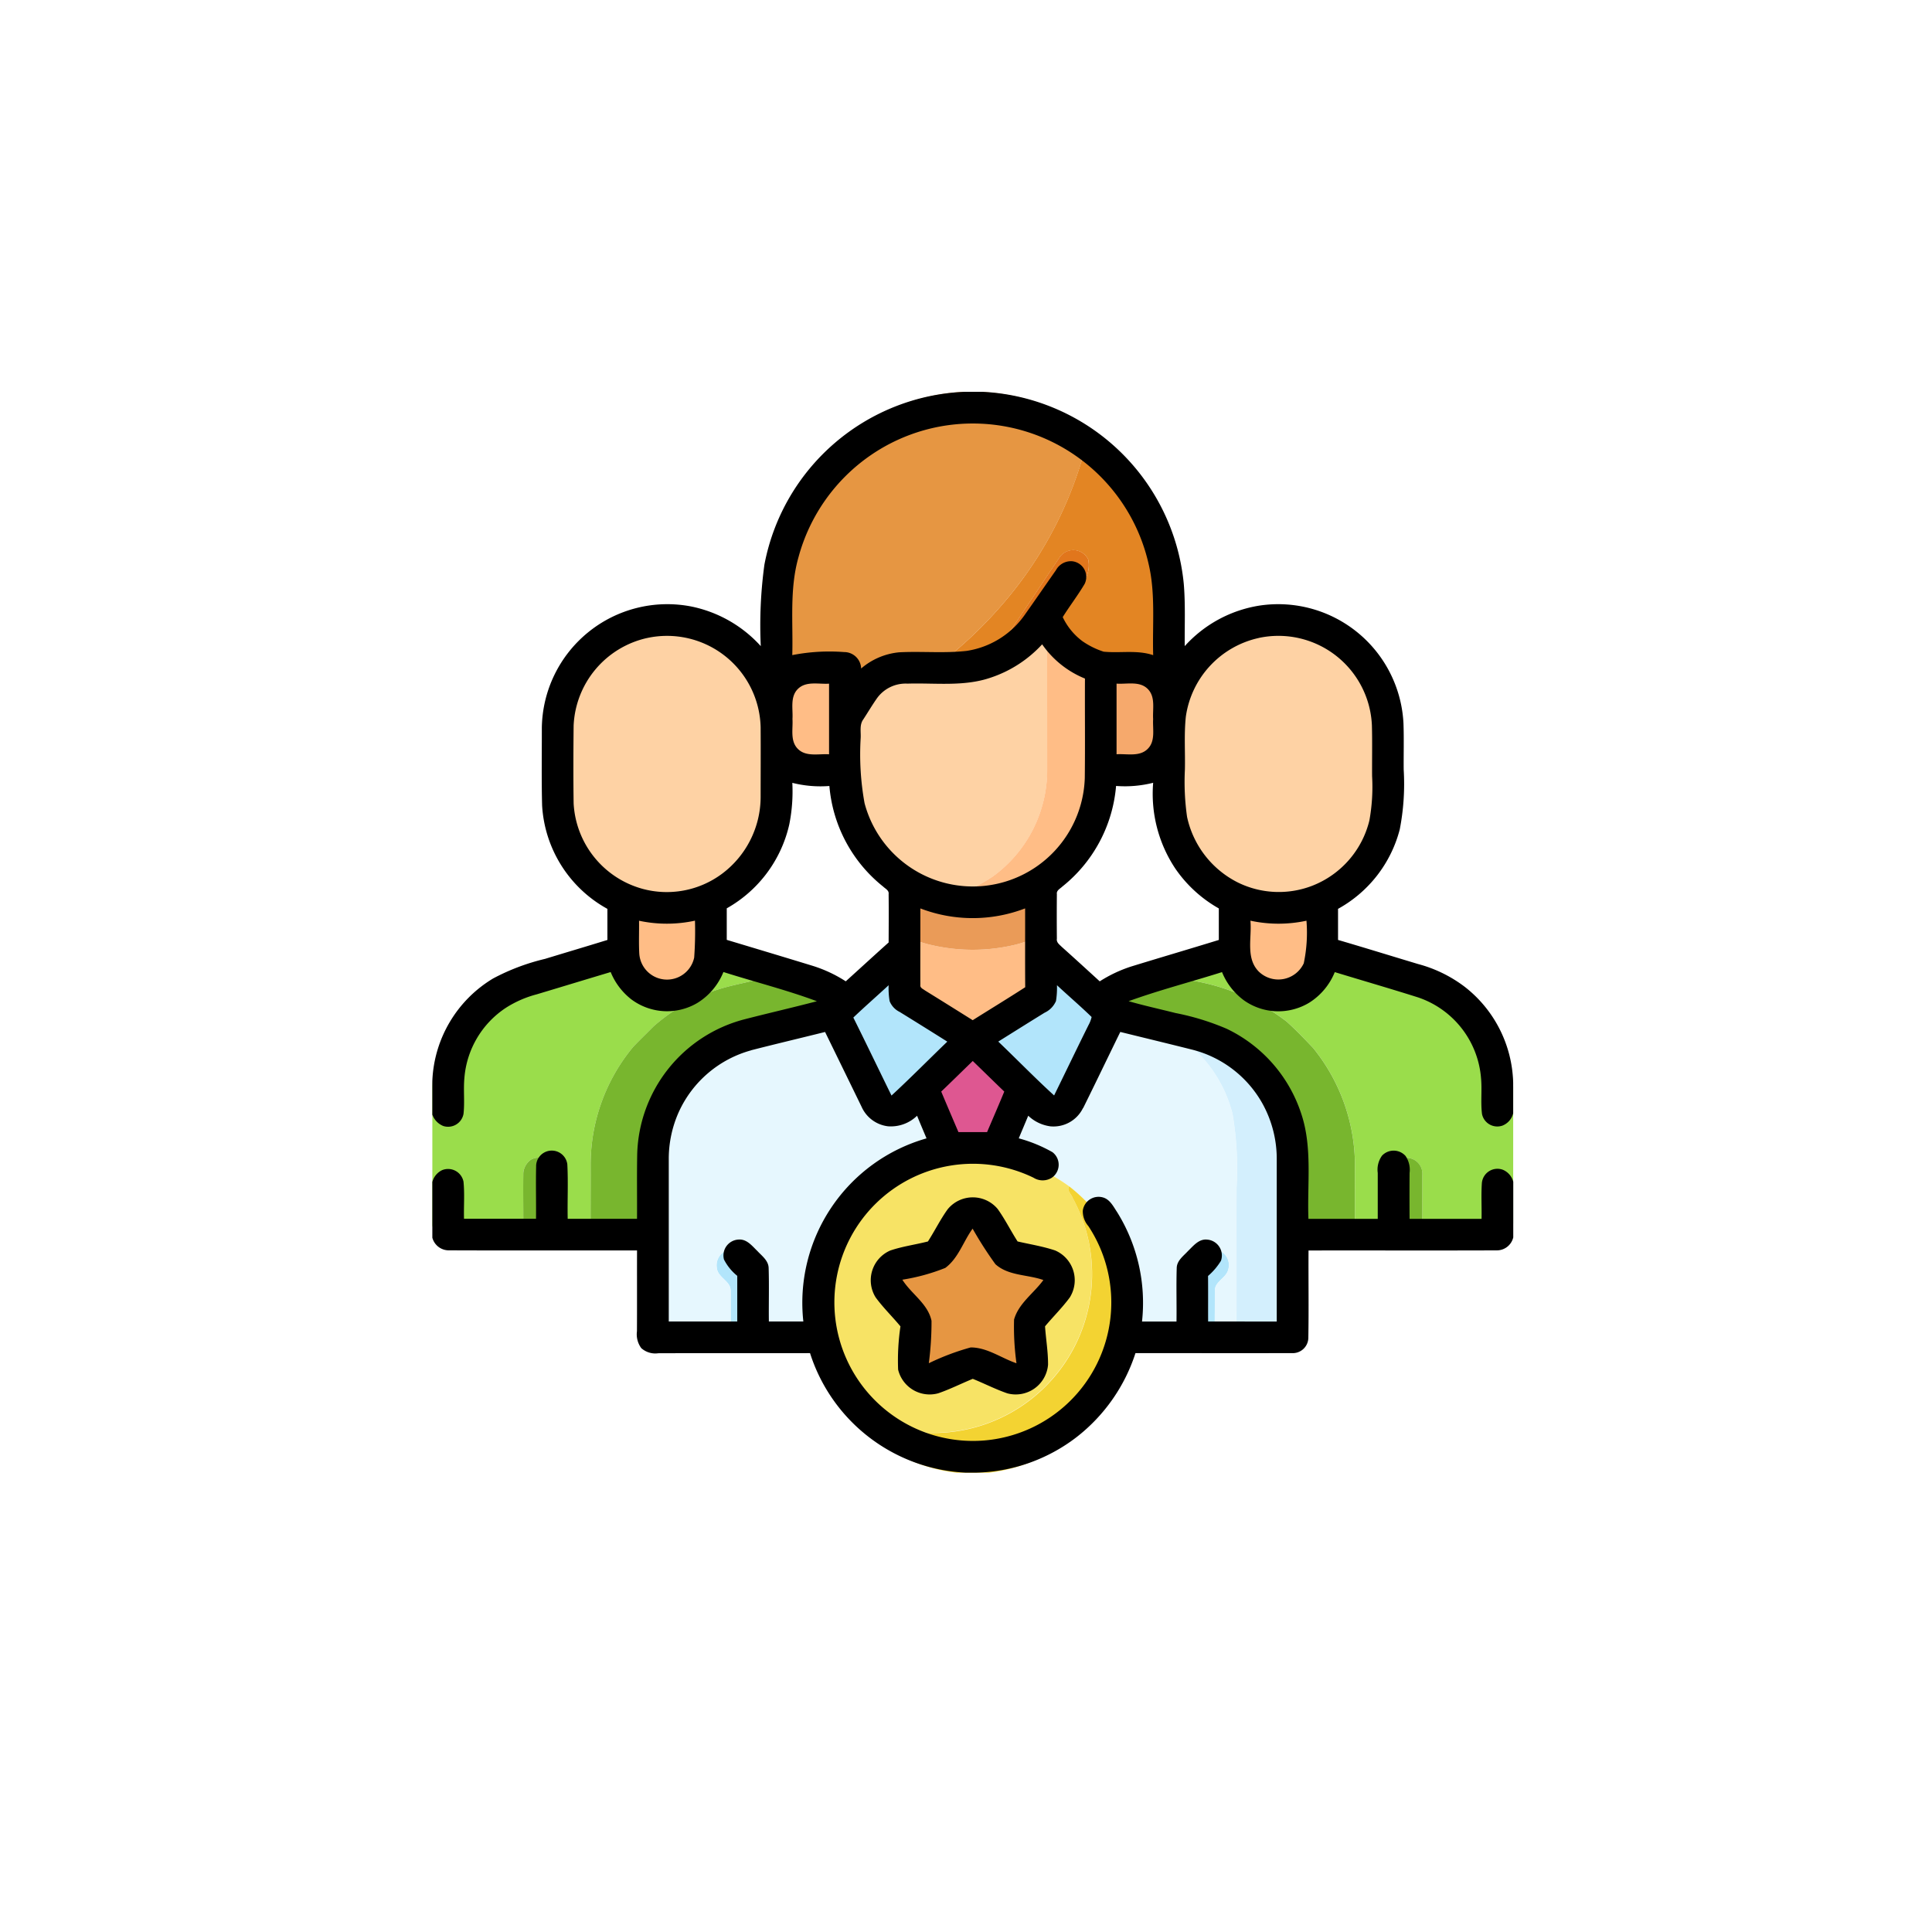 <svg xmlns="http://www.w3.org/2000/svg" xmlns:xlink="http://www.w3.org/1999/xlink" width="143" height="143" viewBox="0 0 143 143">
  <defs>
    <filter id="Ellipse_5069" x="0" y="0" width="143" height="143" filterUnits="userSpaceOnUse">
      <feOffset dy="3" input="SourceAlpha"/>
      <feGaussianBlur stdDeviation="3" result="blur"/>
      <feFlood flood-opacity="0.161"/>
      <feComposite operator="in" in2="blur"/>
      <feComposite in="SourceGraphic"/>
    </filter>
  </defs>
  <g id="t4-ic3" transform="translate(-7043 9185)">
    <g transform="matrix(1, 0, 0, 1, 7043, -9185)" filter="url(#Ellipse_5069)">
      <circle id="Ellipse_5069-2" data-name="Ellipse 5069" cx="62.5" cy="62.5" r="62.5" transform="translate(9 6)" fill="#fff"/>
    </g>
    <g id="Group_107803" data-name="Group 107803" transform="translate(2348 3180)">
      <g id="lider" transform="translate(4727 -12336)">
        <g id="_e69642ff" data-name="#e69642ff" transform="translate(25.033)">
          <path id="Path_188247" data-name="Path 188247" d="M174.6,0h.855a15.137,15.137,0,0,1,8.391,2.747,29.088,29.088,0,0,1-6.719,13.262,31.051,31.051,0,0,1-4.033,3.828c-1.078,0-2.156-.023-3.234.011a3.893,3.893,0,0,0-3.07,1.752c-.462.728-.95,1.442-1.369,2.2l-.008-.117c-.009-.962.025-1.925,0-2.886a.951.951,0,0,0-1.011-.955,12.223,12.223,0,0,0-2.139.064,2.858,2.858,0,0,0-2.045,2.019c.027-2.486-.011-4.972.019-7.458A14.988,14.988,0,0,1,174.6,0Z" transform="translate(-160.21)" fill="#e69642"/>
          <path id="Path_188248" data-name="Path 188248" d="M220.1,393.129a1.25,1.25,0,0,1,1.431.461c.452.7.845,1.441,1.289,2.15a1.372,1.372,0,0,0,.881.672c.855.2,1.723.348,2.567.6a1.268,1.268,0,0,1,.573,1.912c-.541.655-1.12,1.277-1.675,1.92a1.3,1.3,0,0,0-.344.948c.05.9.172,1.784.223,2.68a1.253,1.253,0,0,1-1.523,1.184c-.678-.219-1.317-.547-1.975-.819a1.932,1.932,0,0,0-1.392-.275c-.9.328-1.737.791-2.644,1.091a1.258,1.258,0,0,1-1.548-1.2c.059-.889.173-1.773.227-2.662a1.284,1.284,0,0,0-.344-.953c-.552-.645-1.131-1.267-1.675-1.917a1.262,1.262,0,0,1,.578-1.912c.875-.261,1.786-.384,2.666-.63a1.368,1.368,0,0,0,.786-.652c.417-.678.806-1.373,1.222-2.052A1.226,1.226,0,0,1,220.1,393.129Z" transform="translate(-205.545 -331.645)" fill="#e69642"/>
        </g>
        <g id="_e38523ff" data-name="#e38523ff" transform="translate(37.912 2.747)">
          <path id="Path_188249" data-name="Path 188249" d="M253.392,17.58a14.988,14.988,0,0,1,6.323,11.944q0,3.616,0,7.233a3.324,3.324,0,0,0-1.2-1.655,4.883,4.883,0,0,0-2.848-.434,1.02,1.02,0,0,0-1.116.642c-.131,1.1.1,2.219-.106,3.309q.019-1.739-.009-3.48c.061-.586-.623-.677-1-.9a5.478,5.478,0,0,1-2.616-2.327c.658-.881,1.217-1.83,1.852-2.727a2.088,2.088,0,0,0,.6-1.95,1.229,1.229,0,0,0-2.094-.177c-1.467,2.162-2.889,4.362-4.381,6.508.027.064.081.194.109.258a8.251,8.251,0,0,1-4.264.85,31.05,31.05,0,0,0,4.033-3.828A29.088,29.088,0,0,0,253.392,17.58Z" transform="translate(-242.64 -17.58)" fill="#e38523"/>
        </g>
        <g id="_e1761cff" data-name="#e1761cff" transform="translate(42.067 11.719)">
          <path id="Path_188250" data-name="Path 188250" d="M273.611,75.5a1.229,1.229,0,0,1,2.094.177,2.088,2.088,0,0,1-.6,1.95c-.634.9-1.194,1.845-1.852,2.727-.191-.328-.5-.82-.947-.62a4.628,4.628,0,0,0-.652.692,7.833,7.833,0,0,1-2.311,1.841c-.028-.064-.083-.194-.109-.258C270.722,79.865,272.144,77.665,273.611,75.5Z" transform="translate(-269.23 -75)" fill="#e1761c"/>
        </g>
        <g id="_fed2a4ff" data-name="#fed2a4ff" transform="translate(8.343 16.197)">
          <path id="Path_188251" data-name="Path 188251" d="M55.552,106.415a8.334,8.334,0,0,1,14.469,4.592c.009.037.028.113.036.152.123,1.108,0,2.225.033,3.337a18.591,18.591,0,0,1-.333,4.981,8.535,8.535,0,0,1-4.675,5.427,8.328,8.328,0,0,1-11.664-7.223c-.038-1.9-.012-3.8-.014-5.7A8.325,8.325,0,0,1,55.552,106.415Z" transform="translate(-53.397 -103.661)" fill="#fed2a4"/>
          <path id="Path_188252" data-name="Path 188252" d="M356.429,104.5a8.335,8.335,0,0,1,11.661,5.292,19.263,19.263,0,0,1,.306,4.873,19.507,19.507,0,0,1-.286,4.753,8.332,8.332,0,0,1-11.4,5.5,8.539,8.539,0,0,1-4.827-6.042,24.553,24.553,0,0,1-.181-4.367c.027-1.109-.066-2.223.041-3.33.009-.044.027-.13.036-.173A8.294,8.294,0,0,1,356.429,104.5Z" transform="translate(-305.085 -103.671)" fill="#fed2a4"/>
          <path id="Path_188253" data-name="Path 188253" d="M207.778,106a4.627,4.627,0,0,1,.652-.692.462.462,0,0,1,.377.57c-.009,3.65,0,7.3,0,10.952a9.733,9.733,0,0,1-4.017,7.892,13.683,13.683,0,0,1-3.47,1.664,10.429,10.429,0,0,1-3.267-1.341,9.813,9.813,0,0,1-4.433-6.962c-.178-1.8,0-3.623-.088-5.433.419-.755.906-1.469,1.369-2.2a3.893,3.893,0,0,1,3.07-1.752c1.078-.034,2.156-.011,3.234-.011a8.251,8.251,0,0,0,4.264-.85A7.833,7.833,0,0,0,207.778,106Z" transform="translate(-171.634 -105.052)" fill="#fed2a4"/>
        </g>
        <g id="_ffbd86ff" data-name="#ffbd86ff" transform="translate(13.352 16.408)">
          <path id="Path_188254" data-name="Path 188254" d="M250.482,105.06c.447-.2.756.292.947.62a5.478,5.478,0,0,0,2.616,2.327c.381.228,1.066.319,1,.9q.028,1.739.009,3.48a15.677,15.677,0,0,0-.077,2.3c-.052,1,.189,1.983.07,2.978a9.841,9.841,0,0,1-4.473,7.18,9.57,9.57,0,0,1-7.209,1.291,13.683,13.683,0,0,0,3.47-1.664,9.733,9.733,0,0,0,4.017-7.892c0-3.65-.008-7.3,0-10.952A.462.462,0,0,0,250.482,105.06Z" transform="translate(-218.695 -105.013)" fill="#ffbd86"/>
          <path id="Path_188255" data-name="Path 188255" d="M161.9,126.951a12.225,12.225,0,0,1,2.139-.064.951.951,0,0,1,1.011.955c.028.961-.006,1.923,0,2.886-.039,1.32.006,2.644-.025,3.966-.9-.006-1.809.016-2.714-.011a2.59,2.59,0,0,1-2.338-1.855c-.172-.684.061-1.411-.152-2.084-.008-.039-.027-.114-.036-.152.052-.539.047-1.081.066-1.622A2.858,2.858,0,0,1,161.9,126.951Z" transform="translate(-148.174 -123.456)" fill="#ffbd86"/>
          <path id="Path_188256" data-name="Path 188256" d="M85.45,239.626a8.366,8.366,0,0,0,6.677-.006q0,2.02,0,4.044a3.339,3.339,0,0,1-6.678-.006C85.452,242.314,85.455,240.97,85.45,239.626Z" transform="translate(-85.45 -218.588)" fill="#ffbd86"/>
          <path id="Path_188257" data-name="Path 188257" d="M383.809,239.62a8.36,8.36,0,0,0,6.68,0c-.011,1.345,0,2.692,0,4.038a3.338,3.338,0,0,1-6.677,0Q383.808,241.643,383.809,239.62Z" transform="translate(-337.189 -218.588)" fill="#ffbd86"/>
          <path id="Path_188258" data-name="Path 188258" d="M222.6,257.86c.7.186,1.37.48,2.08.638a13.5,13.5,0,0,0,6.116.037c.763-.169,1.483-.48,2.242-.666-.033,1.42.013,2.841-.033,4.261l-.025.145-.078.052,0,.094a4.175,4.175,0,0,1-.833.634c-1.263.78-2.514,1.577-3.778,2.355a.724.724,0,0,1-.85.048c-1.358-.834-2.7-1.694-4.059-2.528a3.465,3.465,0,0,1-.641-.508l0-.094-.078-.052-.027-.148C222.589,260.705,222.631,259.282,222.6,257.86Z" transform="translate(-201.17 -233.978)" fill="#ffbd86"/>
        </g>
        <g id="_f6a96cff" data-name="#f6a96cff" transform="translate(49.632 19.825)">
          <path id="Path_188259" data-name="Path 188259" d="M317.833,127.53a1.02,1.02,0,0,1,1.116-.642,4.884,4.884,0,0,1,2.848.434,3.325,3.325,0,0,1,1.2,1.655c0,.536.017,1.07.055,1.6-.009.044-.027.13-.036.173-.2.677.016,1.4-.161,2.08a2.589,2.589,0,0,1-2.33,1.853c-.9.023-1.808.011-2.712,0a9.875,9.875,0,0,1-.092,1.425c.119-1-.122-1.981-.07-2.978a15.664,15.664,0,0,1,.077-2.3C317.93,129.749,317.7,128.629,317.833,127.53Z" transform="translate(-317.643 -126.878)" fill="#f6a96c"/>
        </g>
        <g id="_ea9b58ff" data-name="#ea9b58ff" transform="translate(34.758 36.192)">
          <path id="Path_188260" data-name="Path 188260" d="M222.45,231.63a10.428,10.428,0,0,0,3.267,1.341,9.57,9.57,0,0,0,7.209-1.291c-.006,1.353.028,2.706-.017,4.058-.759.186-1.48.5-2.242.666a13.5,13.5,0,0,1-6.116-.037c-.709-.158-1.378-.452-2.08-.638C222.424,234.363,222.467,233,222.45,231.63Z" transform="translate(-222.448 -231.63)" fill="#ea9b58"/>
        </g>
        <g id="_62a4fbff" data-name="#62a4fbff" transform="translate(0 41.478)" opacity="0.9">
          <path id="Path_188261" data-name="Path 188261" d="M5.616,267.818c2.572-.808,5.164-1.55,7.736-2.358a3.339,3.339,0,0,0,6.678.006c1.794.527,3.578,1.087,5.372,1.611-1.6.616-3.358.745-4.952,1.4a13.486,13.486,0,0,0-4.092,2.494c-.491.5-1,.98-1.478,1.486a13.627,13.627,0,0,0-3.163,8.717c.016,1.959-.02,3.919.011,5.88-.881-.036-1.766-.034-2.647,0-.027-1.755.016-3.508-.02-5.261a1.19,1.19,0,0,0-1.753-.981,1.351,1.351,0,0,0-.575.981c-.023,1.752.022,3.506-.016,5.259-1.752-.052-3.506.008-5.258-.03A1.6,1.6,0,0,1,0,285.66V275.423A8.386,8.386,0,0,1,5.616,267.818Z" transform="translate(0 -265.46)" fill="#8fd937"/>
          <path id="Path_188262" data-name="Path 188262" d="M359.861,268.36a3.356,3.356,0,0,0,1.652-2.88c2.6.794,5.219,1.555,7.814,2.377a8.4,8.4,0,0,1,5.539,7.592v10.1a1.575,1.575,0,0,1-1.427,1.492c-1.766.045-3.536-.022-5.3.034-.009-1.7,0-3.4,0-5.106a1.176,1.176,0,1,0-2.344,0c.011,1.7-.006,3.4,0,5.1-.88-.034-1.763-.034-2.641,0q-.007-3.023,0-6.044a13.838,13.838,0,0,0-3.1-8.466c-.633-.666-1.27-1.334-1.955-1.948a15.681,15.681,0,0,0-6.57-2.956,13.833,13.833,0,0,1-2.058-.553c1.792-.53,3.578-1.075,5.366-1.62a3.338,3.338,0,0,0,5.025,2.877Z" transform="translate(-294.865 -265.477)" fill="#8fd937"/>
        </g>
        <g id="_b2e5fbff" data-name="#b2e5fbff" transform="translate(21.027 41.361)">
          <path id="Path_188263" data-name="Path 188263" d="M192.912,265.2a2.37,2.37,0,0,1,.564-.441c.042,1.05-.064,2.108.055,3.152l.027.148.012.088.069.058a3.471,3.471,0,0,0,.641.508c1.358.834,2.7,1.694,4.059,2.528a.724.724,0,0,0,.85-.048c1.264-.778,2.516-1.575,3.778-2.355a4.176,4.176,0,0,0,.833-.634l.069-.058.011-.087.025-.145c.131-1.061-.009-2.136.077-3.2,1.453,1.3,2.887,2.622,4.33,3.934.337.3.663.614,1.017.9-1.084,2.2-2.156,4.42-3.256,6.619a1.3,1.3,0,0,1-1.769.662,18.747,18.747,0,0,1-1.753-1.591c-1.281-1.227-2.544-2.475-3.827-3.7-1.288,1.225-2.55,2.475-3.833,3.7-.572.492-1.05,1.094-1.666,1.533a1.273,1.273,0,0,1-1.8-.5c-1.137-2.222-2.2-4.484-3.316-6.717.353-.283.68-.6,1.016-.9C190.385,267.493,191.654,266.352,192.912,265.2Z" transform="translate(-179.745 -264.71)" fill="#b2e5fb"/>
          <path id="Path_188264" data-name="Path 188264" d="M134.6,407.548a1.169,1.169,0,0,1,1.6-1.275,6.18,6.18,0,0,1,1.484,1.369,1.959,1.959,0,0,1,.288,1.316c-.011,1.553.012,3.106-.027,4.659-.781.025-1.562.027-2.344,0,.034-1.452.022-2.9.022-4.356C135.649,408.516,134.664,408.28,134.6,407.548Z" transform="translate(-134.572 -384.066)" fill="#b2e5fb"/>
          <path id="Path_188265" data-name="Path 188265" d="M356.585,407.042c.377-.353.773-.828,1.341-.806a1.163,1.163,0,0,1,1.092,1.508c-.159.634-1.027.878-.984,1.584-.006,1.447-.027,2.9.011,4.345q-1.169.04-2.339,0c-.036-1.709-.017-3.42-.019-5.13C355.627,407.892,356.191,407.47,356.585,407.042Z" transform="translate(-321.134 -384.122)" fill="#b2e5fb"/>
        </g>
        <g id="_5392f9ff" data-name="#5392f9ff" transform="translate(6.717 43.095)">
          <path id="Path_188266" data-name="Path 188266" d="M88.662,275.81a12.009,12.009,0,0,1,5.006,2.2c-.336.3-.662.619-1.016.9-1.434.381-2.881.712-4.319,1.077a18.721,18.721,0,0,0-4.055,1.237,9.765,9.765,0,0,0-5.17,6.617,12.141,12.141,0,0,0-.239,3q0,2.48,0,4.962c-1.294-.012-2.589.023-3.881-.019-.031-1.961,0-3.92-.011-5.88a13.627,13.627,0,0,1,3.162-8.717c.481-.506.988-.989,1.478-1.486a13.487,13.487,0,0,1,4.092-2.494C85.3,276.555,87.059,276.426,88.662,275.81Z" transform="translate(-69.977 -275.81)" fill="#78b62e"/>
          <path id="Path_188267" data-name="Path 188267" d="M317.39,278.061a11.985,11.985,0,0,1,5.012-2.191,13.831,13.831,0,0,0,2.058.553,15.681,15.681,0,0,1,6.57,2.956c.684.614,1.322,1.283,1.955,1.948a13.838,13.838,0,0,1,3.1,8.466q-.009,3.021,0,6.044c-1.294.045-2.589.006-3.884.02-.009-2.017.019-4.034-.014-6.052a9.731,9.731,0,0,0-5.277-8.5,19.732,19.732,0,0,0-4.584-1.394c-1.311-.3-2.62-.617-3.92-.961C318.053,278.675,317.728,278.361,317.39,278.061Z" transform="translate(-274.515 -275.861)" fill="#78b62e"/>
          <path id="Path_188268" data-name="Path 188268" d="M43.581,362.923a1.19,1.19,0,0,1,1.753.981c.036,1.753-.006,3.506.02,5.261-.787.033-1.578.033-2.364,0,.038-1.753-.008-3.508.016-5.259A1.351,1.351,0,0,1,43.581,362.923Z" transform="translate(-42.99 -349.189)" fill="#78b62e"/>
          <path id="Path_188269" data-name="Path 188269" d="M453.9,364.088a1.176,1.176,0,1,1,2.344,0c0,1.7-.009,3.4,0,5.106q-1.172.049-2.342,0C453.889,367.489,453.906,365.788,453.9,364.088Z" transform="translate(-389.684 -349.213)" fill="#78b62e"/>
        </g>
        <g id="_ba9677c4" data-name="#ba9677c4" transform="translate(34.839 44.708)">
          <path id="Path_188270" data-name="Path 188270" d="M222.97,286.13l.078.052,0,.094-.069-.058Z" transform="translate(-222.97 -286.13)" fill="#ba9677" opacity="0.77"/>
        </g>
        <g id="_b99577c4" data-name="#b99577c4" transform="translate(45.081 44.706)">
          <path id="Path_188271" data-name="Path 188271" d="M288.522,286.172l.078-.052-.011.087-.069.058Z" transform="translate(-288.52 -286.12)" fill="#b99577" opacity="0.77"/>
        </g>
        <g id="_e6f7feff" data-name="#e6f7feff" transform="translate(15.608 46.191)">
          <path id="Path_188272" data-name="Path 188272" d="M109.357,296.747c1.438-.364,2.884-.7,4.319-1.077,1.114,2.233,2.178,4.5,3.316,6.717a1.273,1.273,0,0,0,1.8.5c.616-.439,1.094-1.041,1.666-1.533.633,1.548,1.333,3.07,1.942,4.628q.33-.012.661-.028a11.958,11.958,0,0,0-7.808,4.178,11.809,11.809,0,0,0-2.441,10.236c-1.375,0-2.75-.022-4.125.014.039-1.553.016-3.106.027-4.659a1.959,1.959,0,0,0-.287-1.316,6.178,6.178,0,0,0-1.484-1.369,1.169,1.169,0,0,0-1.6,1.275c.064.731,1.048.967,1.025,1.711,0,1.452.012,2.9-.022,4.356-1.663-.044-3.325.011-4.986-.027A1.557,1.557,0,0,1,99.9,318.84c-.019-2.092,0-4.184-.008-6.277q0-2.482,0-4.962a12.14,12.14,0,0,1,.239-3,9.765,9.765,0,0,1,5.17-6.617A18.719,18.719,0,0,1,109.357,296.747Z" transform="translate(-99.892 -295.662)" fill="#e6f7fe"/>
          <path id="Path_188273" data-name="Path 188273" d="M269.926,302.239c1.1-2.2,2.172-4.414,3.256-6.619,1.3.344,2.609.656,3.92.961a7.58,7.58,0,0,0,.891.7,9.836,9.836,0,0,1,3.8,5.575,24.208,24.208,0,0,1,.3,5.475c-.011,4,.011,8-.014,12.006q-.788-.038-1.575,0c-.037-1.448-.017-2.9-.011-4.345-.042-.706.825-.95.984-1.584a1.163,1.163,0,0,0-1.092-1.508c-.567-.022-.964.453-1.341.806-.394.428-.958.85-.9,1.5,0,1.709-.017,3.42.019,5.13-1.369-.037-2.737-.009-4.106-.014a11.839,11.839,0,0,0-1.227-8.492,12.348,12.348,0,0,0-3.123-3.6,12.676,12.676,0,0,0-5.925-2.327c.222.013.444.022.666.033.614-1.561,1.311-3.086,1.948-4.636a18.741,18.741,0,0,0,1.753,1.591A1.3,1.3,0,0,0,269.926,302.239Z" transform="translate(-238.181 -295.62)" fill="#e6f7fe"/>
        </g>
        <g id="_d3effdff" data-name="#d3effdff" transform="translate(54.53 47.152)">
          <path id="Path_188274" data-name="Path 188274" d="M348.99,301.77a19.734,19.734,0,0,1,4.584,1.394,9.731,9.731,0,0,1,5.277,8.5c.033,2.017,0,4.034.014,6.052-.008,2.091.014,4.183-.009,6.273a1.576,1.576,0,0,1-1.577,1.559c-1.1,0-2.2.019-3.306-.014.025-4,0-8,.014-12.006a24.2,24.2,0,0,0-.3-5.475,9.835,9.835,0,0,0-3.8-5.575A7.588,7.588,0,0,1,348.99,301.77Z" transform="translate(-348.99 -301.77)" fill="#d3effd"/>
        </g>
        <g id="_de5791ff" data-name="#de5791ff" transform="translate(36.172 48.18)">
          <path id="Path_188275" data-name="Path 188275" d="M231.5,312.055c1.283-1.23,2.545-2.48,3.833-3.7,1.283,1.227,2.545,2.475,3.827,3.7-.638,1.55-1.334,3.075-1.948,4.636-.222-.011-.444-.02-.666-.033a14.164,14.164,0,0,0-2.442,0q-.33.016-.661.028C232.833,315.125,232.133,313.6,231.5,312.055Z" transform="translate(-231.5 -308.35)" fill="#de5791"/>
        </g>
        <g id="_f7e365ff" data-name="#f7e365ff" transform="translate(28.22 56.432)">
          <path id="Path_188276" data-name="Path 188276" d="M191.162,361.215a14.177,14.177,0,0,1,2.442,0,12.676,12.676,0,0,1,5.925,2.327c-.223.272.15.572.244.833A11.77,11.77,0,0,1,184,380.45a6.953,6.953,0,0,0-1.167-.583,12.358,12.358,0,0,1-1.919-4.238,11.809,11.809,0,0,1,2.441-10.236,11.959,11.959,0,0,1,7.808-4.178m.817,5a1.226,1.226,0,0,0-.677.548c-.416.678-.8,1.373-1.222,2.052a1.368,1.368,0,0,1-.786.652c-.88.245-1.791.369-2.666.63a1.262,1.262,0,0,0-.578,1.913c.544.65,1.123,1.272,1.675,1.917a1.284,1.284,0,0,1,.344.953c-.053.889-.167,1.773-.227,2.662a1.258,1.258,0,0,0,1.548,1.2c.906-.3,1.748-.762,2.644-1.091a1.933,1.933,0,0,1,1.392.275c.658.272,1.3.6,1.975.819a1.253,1.253,0,0,0,1.523-1.184c-.052-.9-.173-1.784-.223-2.68a1.3,1.3,0,0,1,.344-.948c.555-.644,1.134-1.266,1.675-1.92a1.268,1.268,0,0,0-.573-1.913c-.844-.248-1.712-.392-2.567-.6a1.372,1.372,0,0,1-.881-.672c-.444-.709-.837-1.448-1.289-2.15A1.25,1.25,0,0,0,191.979,366.215Z" transform="translate(-180.607 -361.162)" fill="#f7e365"/>
        </g>
        <g id="_f3d332ff" data-name="#f3d332ff" transform="translate(30.445 58.811)">
          <path id="Path_188277" data-name="Path 188277" d="M211.791,377.223c-.094-.261-.467-.561-.244-.833a12.349,12.349,0,0,1,3.123,3.6,11.8,11.8,0,0,1-3.484,15.477,12.438,12.438,0,0,1-5.6,2.117h-2.336a11.985,11.985,0,0,1-8.4-4.864,6.955,6.955,0,0,1,1.167.583,11.763,11.763,0,0,0,15.773-16.075Z" transform="translate(-194.85 -376.39)" fill="#f3d332"/>
        </g>
      </g>
      <g id="_000000ff" data-name="#000000ff" transform="translate(4727 -12336)">
        <path id="Path_188245" data-name="Path 188245" d="M39.431,0H40.7A15.749,15.749,0,0,1,55.62,14.223c.128,1.53.055,3.067.07,4.6a9.429,9.429,0,0,1,5.537-3,9.285,9.285,0,0,1,10.653,8.709c.042,1.145.006,2.292.017,3.438a17.64,17.64,0,0,1-.291,4.417,9.412,9.412,0,0,1-4.569,5.883q0,1.151,0,2.3c1.981.58,3.953,1.192,5.931,1.786a9.912,9.912,0,0,1,3.442,1.681A9.284,9.284,0,0,1,80,51.142V53.4a1.31,1.31,0,0,1-.8.916,1.156,1.156,0,0,1-1.506-.855c-.111-.891.012-1.791-.075-2.684a6.881,6.881,0,0,0-4.664-5.955c-2.045-.647-4.108-1.244-6.159-1.869a4.8,4.8,0,0,1-1.889,2.261,4.413,4.413,0,0,1-4.812-.156,4.857,4.857,0,0,1-1.645-2.106c-2.3.727-4.644,1.33-6.914,2.153,1.145.328,2.311.583,3.467.875a18.7,18.7,0,0,1,3.787,1.164,10.621,10.621,0,0,1,5.53,6.308c.83,2.5.427,5.177.525,7.763q2.566,0,5.131,0,0-1.7,0-3.4a1.77,1.77,0,0,1,.317-1.278,1.181,1.181,0,0,1,1.739.022,1.814,1.814,0,0,1,.3,1.261q-.012,1.7,0,3.394,2.662,0,5.328,0c.019-.88-.037-1.759.022-2.637a1.156,1.156,0,0,1,1.541-1,1.313,1.313,0,0,1,.783.9v4.111a1.249,1.249,0,0,1-1.237.961c-4.638.017-9.277,0-13.916.008-.013,2.153.023,4.309-.014,6.464A1.154,1.154,0,0,1,63.6,71.152c-3.852.011-7.7,0-11.556,0a12.9,12.9,0,0,1-4.363,6.222A12.668,12.668,0,0,1,40.264,80h-.8a12.725,12.725,0,0,1-11.508-8.845c-3.745.008-7.489-.006-11.233.008a1.556,1.556,0,0,1-1.259-.38,1.731,1.731,0,0,1-.319-1.248c.011-1.994,0-3.987.006-5.983-4.639,0-9.278.011-13.917-.006A1.259,1.259,0,0,1,0,62.609V58.492a1.344,1.344,0,0,1,.723-.881,1.163,1.163,0,0,1,1.584.855c.091.911.012,1.83.037,2.744,1.777,0,3.553,0,5.33,0,.014-1.288-.022-2.577.008-3.864a1.159,1.159,0,0,1,2.309-.166c.072,1.341,0,2.687.028,4.031q2.564,0,5.131,0c.011-1.6-.016-3.2.014-4.8a10.608,10.608,0,0,1,7.9-9.955c1.8-.466,3.609-.877,5.4-1.348-2.266-.844-4.617-1.43-6.919-2.163a4.791,4.791,0,0,1-1.923,2.286,4.415,4.415,0,0,1-4.9-.267A4.91,4.91,0,0,1,13.2,42.948c-1.823.544-3.642,1.1-5.466,1.647a8,8,0,0,0-2.291,1,6.872,6.872,0,0,0-3.069,5.177c-.084.889.031,1.784-.066,2.67a1.16,1.16,0,0,1-1.5.9A1.434,1.434,0,0,1,0,53.5V51a9.281,9.281,0,0,1,4.5-7.578,15.963,15.963,0,0,1,3.844-1.45c1.536-.469,3.077-.925,4.614-1.4q0-1.148,0-2.3A9.354,9.354,0,0,1,8.125,30.62c-.05-1.923-.017-3.848-.02-5.772a9.288,9.288,0,0,1,11.036-8.962,9.476,9.476,0,0,1,5.169,2.938,33.1,33.1,0,0,1,.269-6.031A15.742,15.742,0,0,1,39.431,0m-6.95,4.67A13.407,13.407,0,0,0,27.1,12.247c-.67,2.358-.391,4.827-.458,7.242a14.225,14.225,0,0,1,3.831-.225,1.256,1.256,0,0,1,1.266,1.217,5.029,5.029,0,0,1,2.823-1.2c1.662-.086,3.336.084,5-.106A6.435,6.435,0,0,0,43.784,16.6c.8-1.128,1.583-2.269,2.377-3.4a1.257,1.257,0,0,1,1.189-.659,1.167,1.167,0,0,1,.931,1.678c-.5.847-1.1,1.622-1.622,2.456a4.764,4.764,0,0,0,1.458,1.783,5.944,5.944,0,0,0,1.572.777c1.219.123,2.478-.145,3.666.258-.067-2.234.18-4.5-.327-6.7A13.341,13.341,0,0,0,32.481,4.67M15.864,18.23A6.955,6.955,0,0,0,10.458,24.7c-.02,1.92-.027,3.844,0,5.764a6.944,6.944,0,0,0,5.069,6.316,6.845,6.845,0,0,0,5.906-1.1A7.115,7.115,0,0,0,24.3,30c0-1.723.012-3.448,0-5.17a6.931,6.931,0,0,0-8.431-6.6m45.3-.009a6.961,6.961,0,0,0-5.4,5.844c-.134,1.3-.038,2.6-.067,3.9a18.3,18.3,0,0,0,.161,3.5,7.1,7.1,0,0,0,3.764,4.856,6.869,6.869,0,0,0,5.531.228,6.951,6.951,0,0,0,4.2-4.822,13.974,13.974,0,0,0,.2-3.281c-.009-1.25.02-2.5-.014-3.75a6.927,6.927,0,0,0-8.377-6.477m-19.9,2.958c-1.967.656-4.067.359-6.1.423a2.613,2.613,0,0,0-2.236,1.055c-.364.514-.683,1.056-1.027,1.583-.3.4-.175.923-.2,1.387a20.176,20.176,0,0,0,.288,4.825,8.291,8.291,0,0,0,16.3-1.864c.03-2.453,0-4.906.013-7.361a7.1,7.1,0,0,1-3.169-2.534,9.059,9.059,0,0,1-3.87,2.486m-14.23.837c-.566.589-.333,1.472-.38,2.2.047.73-.184,1.611.383,2.2.6.627,1.552.366,2.325.417q0-2.613,0-5.228c-.773.053-1.719-.219-2.327.411M50.644,21.6q0,2.613,0,5.228c.773-.052,1.72.211,2.323-.417.567-.581.339-1.459.384-2.187-.047-.734.184-1.617-.378-2.208-.6-.634-1.555-.362-2.328-.416m-24,7.337a12.445,12.445,0,0,1-.225,3.084,9.537,9.537,0,0,1-4.628,6.211c0,.778,0,1.555,0,2.333,2.114.636,4.23,1.27,6.341,1.917A9.99,9.99,0,0,1,30.6,43.634c1.059-.956,2.108-1.923,3.173-2.875.006-1.194.014-2.389,0-3.584.042-.272-.25-.4-.408-.555a10.661,10.661,0,0,1-3.977-7.444,8.5,8.5,0,0,1-2.747-.234m23.967.234a10.669,10.669,0,0,1-3.973,7.441c-.164.161-.45.284-.409.561q-.016,1.652,0,3.3c-.047.272.186.431.355.6.945.845,1.878,1.7,2.817,2.558a10.074,10.074,0,0,1,2.331-1.1c2.159-.663,4.327-1.3,6.484-1.964,0-.778,0-1.556,0-2.333A9.659,9.659,0,0,1,55,35.3a9.98,9.98,0,0,1-1.647-6.361,8.554,8.554,0,0,1-2.748.234M36.122,38.23c.006,1.891-.011,3.783,0,5.673-.036.22.208.3.344.408,1.18.727,2.355,1.464,3.53,2.2,1.294-.814,2.6-1.609,3.886-2.439-.016-1.945,0-3.891-.006-5.836a10.815,10.815,0,0,1-7.758,0M15.3,39.148c.012.808-.027,1.619.017,2.427a2.056,2.056,0,0,0,4.064.3,26.98,26.98,0,0,0,.058-2.731,9.8,9.8,0,0,1-4.139.006m45.252,0c.117,1.242-.366,2.748.606,3.75A2.077,2.077,0,0,0,64.5,42.3a11.007,11.007,0,0,0,.2-3.152,9.83,9.83,0,0,1-4.139,0m-29.4,7.169c.956,1.917,1.88,3.85,2.825,5.772,1.408-1.3,2.75-2.664,4.13-3.991q-1.76-1.109-3.528-2.2a1.508,1.508,0,0,1-.742-.8,5.8,5.8,0,0,1-.072-1.175c-.867.8-1.758,1.578-2.612,2.392M46.233,43.92a6.123,6.123,0,0,1-.073,1.172,1.688,1.688,0,0,1-.844.866c-1.147.706-2.286,1.423-3.427,2.136,1.383,1.323,2.72,2.7,4.133,3.988.852-1.736,1.688-3.481,2.548-5.213a2.234,2.234,0,0,0,.228-.594c-.831-.809-1.717-1.562-2.566-2.355M23.6,48.741a8.29,8.29,0,0,0-5.348,4.542,8.472,8.472,0,0,0-.752,3.589V68.812H22.57c0-1.127,0-2.253,0-3.378a3.723,3.723,0,0,1-.984-1.211,1.177,1.177,0,0,1,1.072-1.475c.609-.055,1.009.47,1.4.847.341.369.823.711.834,1.262.042,1.317,0,2.637.017,3.956.85,0,1.7,0,2.552,0a12.653,12.653,0,0,1,9.117-13.555c-.234-.558-.473-1.116-.7-1.675a2.777,2.777,0,0,1-2.153.781,2.46,2.46,0,0,1-1.956-1.45q-1.348-2.766-2.7-5.531c-1.827.456-3.659.888-5.483,1.356m24.575,4.273a2.43,2.43,0,0,1-2.408,1.356,2.935,2.935,0,0,1-1.647-.787c-.23.559-.469,1.114-.7,1.675A10.682,10.682,0,0,1,45.9,56.28a1.168,1.168,0,0,1-.061,1.9,1.273,1.273,0,0,1-1.347-.013,10.257,10.257,0,1,0-3.7,19.456,10.252,10.252,0,0,0,7.766-15.87,1.671,1.671,0,0,1-.413-1.142,1.178,1.178,0,0,1,1.469-.987c.534.136.789.67,1.07,1.091a12.714,12.714,0,0,1,1.844,8.1q1.275,0,2.552,0c.019-1.32-.025-2.641.017-3.958.009-.553.5-.894.836-1.262.394-.377.794-.9,1.4-.845a1.178,1.178,0,0,1,1.037,1.57,4.7,4.7,0,0,1-.955,1.122c.011,1.123,0,2.247.006,3.372H62.5V56.881a8.448,8.448,0,0,0-1.07-4.222A8.284,8.284,0,0,0,56.275,48.7c-1.783-.448-3.57-.88-5.355-1.319C50,49.261,49.1,51.142,48.172,53.014m-10.506-1.22c.419,1,.847,2,1.275,3q1.059,0,2.119,0c.427-1,.861-2,1.273-3C41.55,51.042,40.78,50.283,40,49.53,39.222,50.283,38.45,51.045,37.666,51.794Z"/>
        <path id="Path_188246" data-name="Path 188246" d="M213.351,382.45a2.4,2.4,0,0,1,3.689,0c.547.764.964,1.611,1.472,2.4.93.214,1.88.363,2.784.669a2.4,2.4,0,0,1,1.083,3.47c-.556.759-1.234,1.422-1.836,2.145.064.947.23,1.889.223,2.839a2.4,2.4,0,0,1-3.014,2.119c-.873-.3-1.7-.727-2.558-1.073-.856.35-1.686.772-2.564,1.072a2.4,2.4,0,0,1-2.961-1.755,17.2,17.2,0,0,1,.173-3.2c-.6-.727-1.283-1.386-1.838-2.148a2.4,2.4,0,0,1,1.083-3.467c.906-.308,1.863-.433,2.789-.67.508-.791.923-1.641,1.473-2.4m-.189,4.358a14.672,14.672,0,0,1-3.178.872c.661,1.055,1.889,1.769,2.159,3.042a23.528,23.528,0,0,1-.2,3.141,18.1,18.1,0,0,1,3.1-1.17c1.225,0,2.259.789,3.388,1.172a19.556,19.556,0,0,1-.178-3.236c.339-1.206,1.461-1.944,2.169-2.925-1.169-.414-2.58-.3-3.548-1.169a27.928,27.928,0,0,1-1.689-2.633C214.492,384.85,214.135,386.087,213.162,386.808Z" transform="translate(-175.193 -321.962)"/>
      </g>
    </g>
  </g>
</svg>
